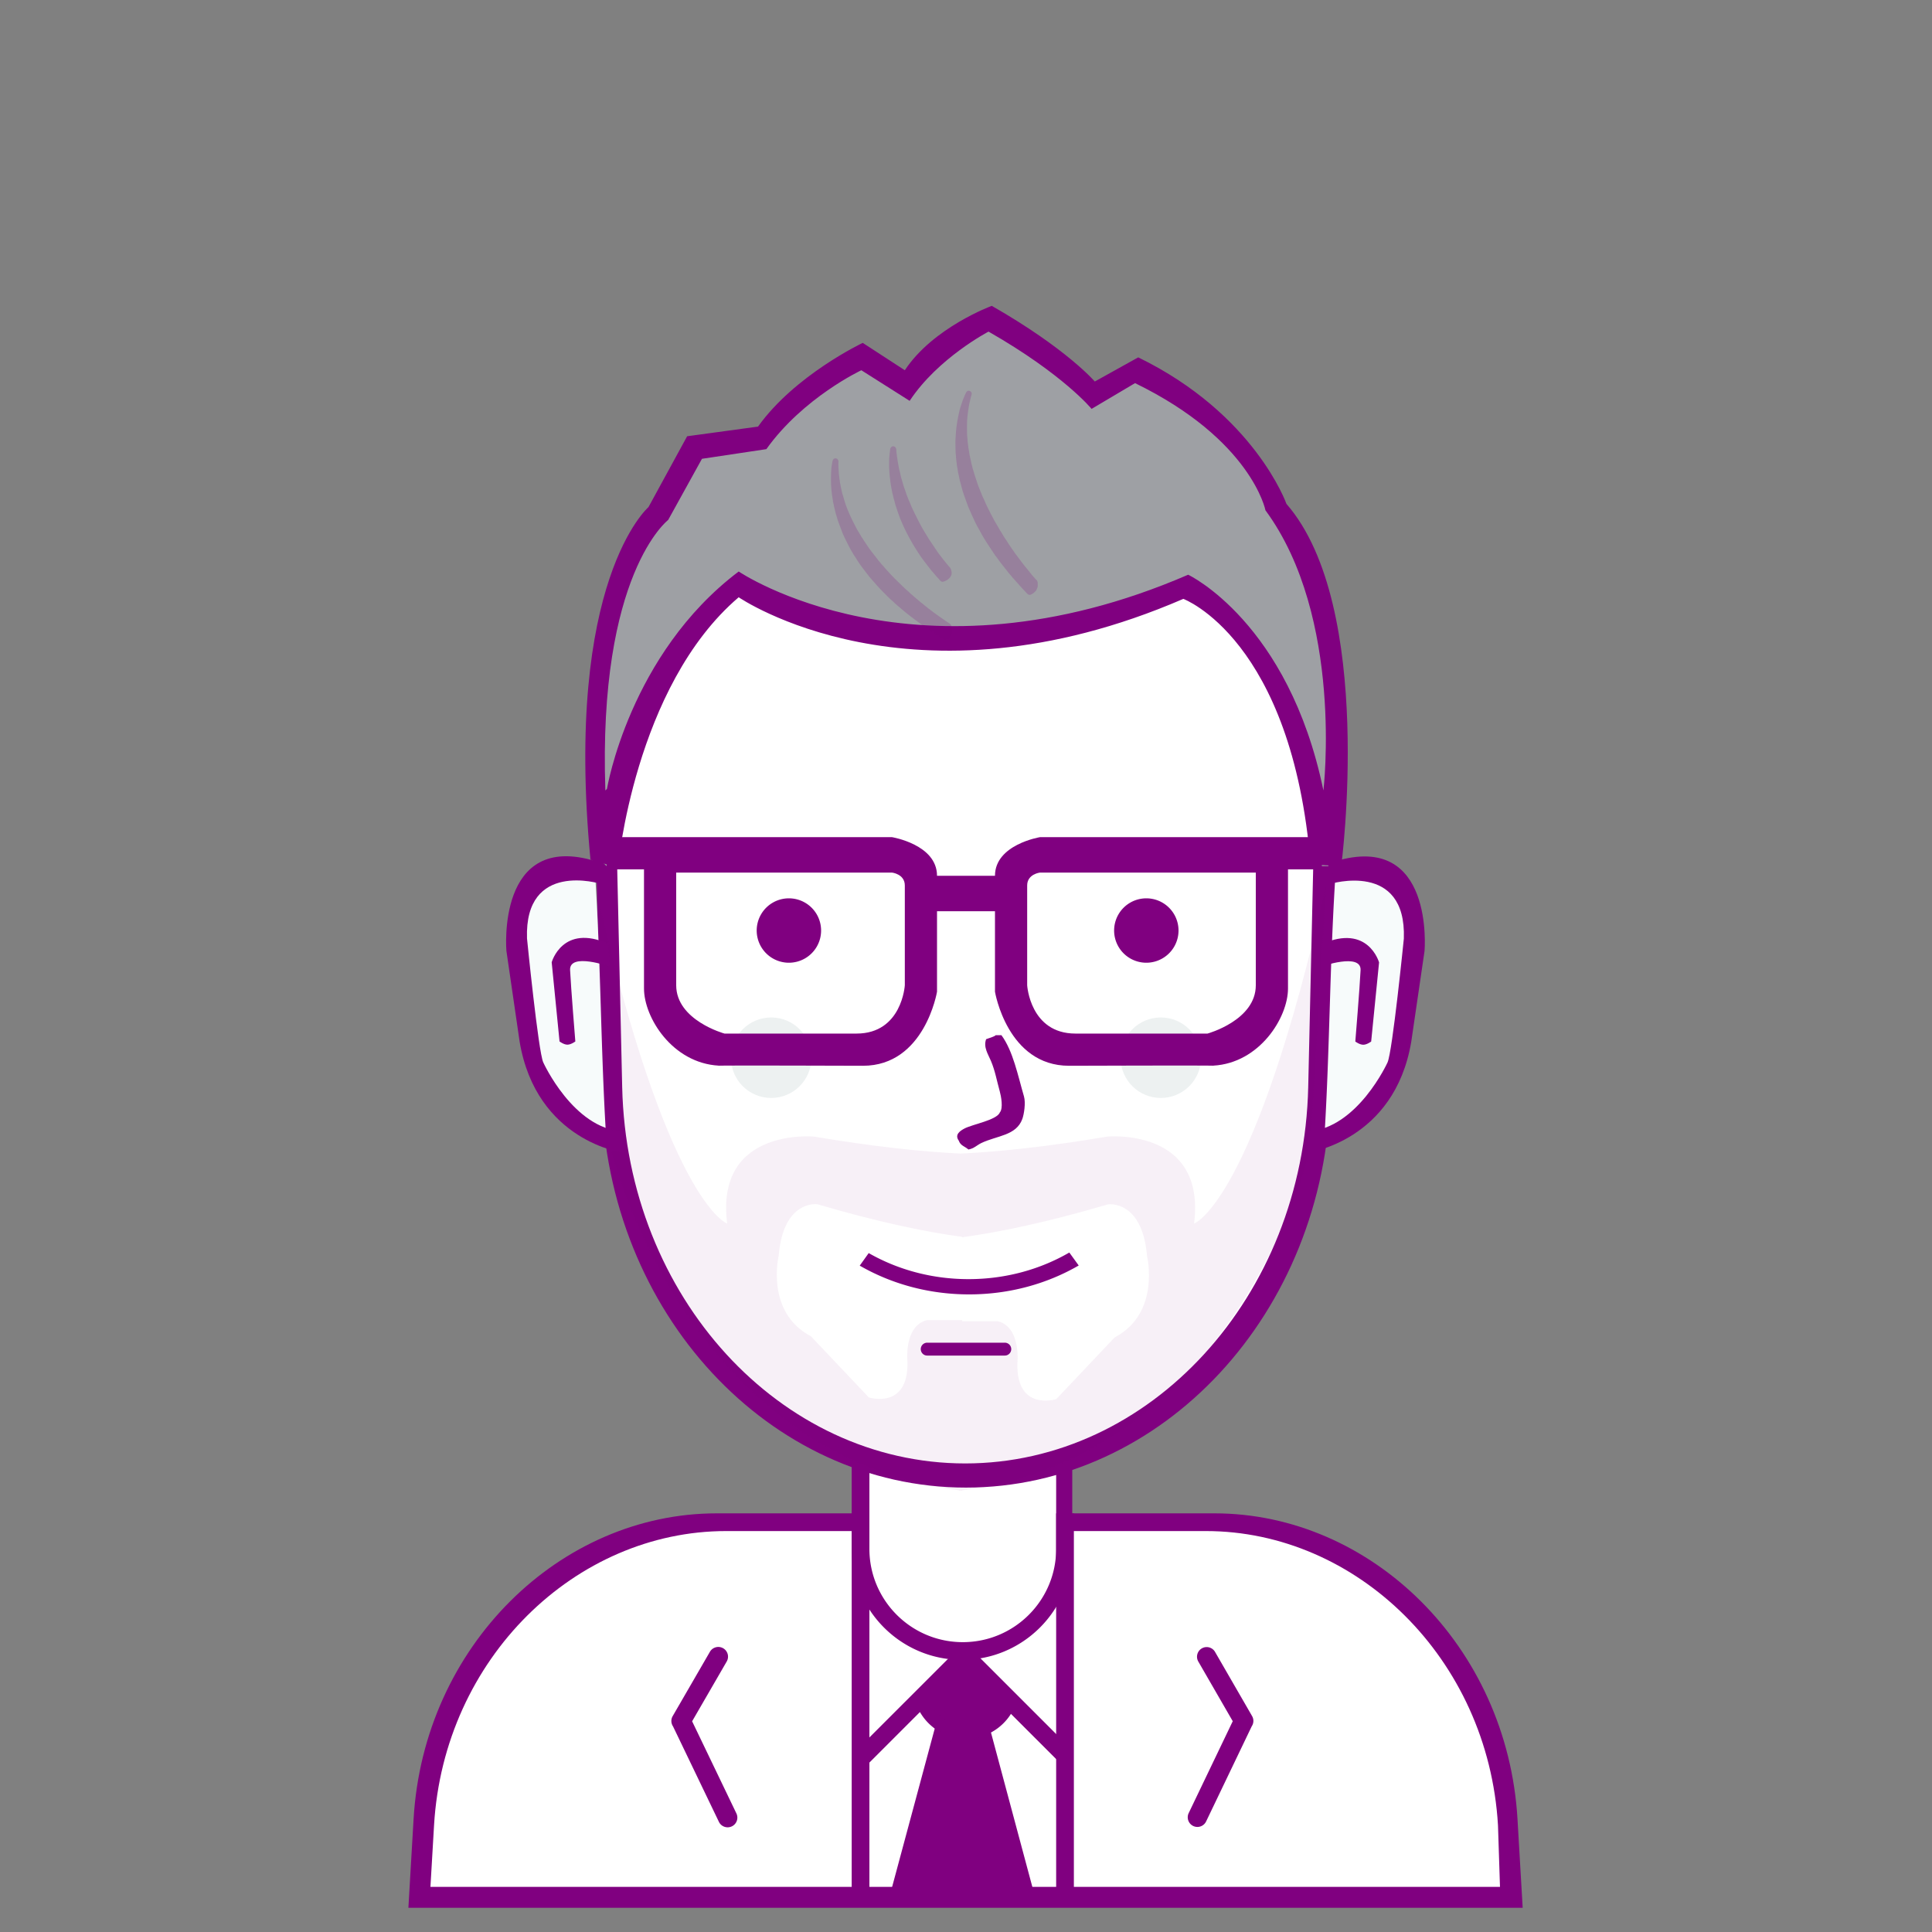 <svg xmlns="http://www.w3.org/2000/svg" width="512" height="512"><rect width="100%" height="100%" fill="#808080" stroke="none"/><path fill="#fff" d="M111 504s-10.302-90.311 78.44-100.387h37.973V386.12s26.712 11.473 53.76 1.28l.854 16.213H326.4S403.673 411.328 399 504H111Z"/><path fill="purple" d="M398.262 505.587H108.228l1.377-23.53c2.69-45.942 38.887-81.004 80.31-81.004h37.498v4.694H192.43c-39.924 0-74.81 33.748-77.403 77.97l-.956 16.323h283.44l-.53-16.323c-2.593-44.222-37.48-77.97-77.403-77.97H284.16v-4.694h37.68c41.423 0 77.62 35.062 80.31 81.004l1.377 23.53h-5.265Z"/><path fill="purple" d="M230.4 384.146v26.315c0 13.656 11.08 24.726 24.747 24.726s24.746-11.07 24.746-24.726V384.69a83.426 83.426 0 0 0 4.267-1.425v27.376c0 16.149-13.085 29.24-29.227 29.24-16.141 0-29.226-13.091-29.226-29.24v-28.186a83.846 83.846 0 0 0 4.693 1.692zm101.32 73.343-12.085 25.207a2.56 2.56 0 1 1-4.617-2.213l11.672-24.345-9.12-15.797a2.56 2.56 0 1 1 4.434-2.56l9.813 16.998a2.558 2.558 0 0 1-.097 2.71zm-153.358.025 12.15 25.284a2.576 2.576 0 0 0 3.434 1.206 2.565 2.565 0 0 0 1.208-3.426l-11.734-24.42 9.169-15.845a2.565 2.565 0 0 0-.942-3.508 2.577 2.577 0 0 0-3.516.94l-9.866 17.05a2.56 2.56 0 0 0 .097 2.719z"/><path fill="purple" d="M225.707 400.2h4.693v103.68h-4.693V400.2zm54.186.853h4.694v103.68h-4.694v-103.68z"/><path fill="#fff" d="M256.215 116.467c53.078 0 94.972 49.6 93.61 109.198l-1.448 63.341c-1.283 56.146-42.532 100.527-92.162 100.527-49.631 0-90.88-44.38-92.163-100.527l-1.447-63.341c-1.363-59.597 40.532-109.198 93.61-109.198Z"/><path fill="purple" fill-rule="evenodd" d="m354.09 223.701-1.518 65.915c-1.344 58.427-44.566 104.61-96.57 104.61-52.006 0-95.227-46.183-96.572-104.61l-1.517-65.915c-1.427-62.018 42.471-113.634 98.088-113.634s99.516 51.616 98.088 113.634Zm-98.302-106.808c-52.352 0-93.674 49.214-92.33 108.345l1.428 62.847c1.266 55.708 41.95 99.742 90.902 99.742 48.953 0 89.637-44.034 90.903-99.742l1.428-62.847c1.343-59.131-39.978-108.345-92.33-108.345Z"/><path fill="purple" fill-rule="evenodd" d="m351.427 234.653-4.267 69.974s-18.95 80.77-92.16 90.334v.119c-.144-.018-.283-.041-.427-.06-.143.019-.282.042-.426.06v-.119c-73.21-9.563-92.16-90.334-92.16-90.334l-4.267-69.974c18.998 84.327 34.987 89.6 34.987 89.6-3.236-25.57 23.04-23.04 23.04-23.04 16.014 2.705 28.762 4.013 38.826 4.501 10.065-.488 22.813-1.796 38.827-4.5 0 0 26.276-2.532 23.04 23.04 0 0 15.989-5.274 34.987-89.6Zm-47.444 98.273c-1.242-15.041-10.312-13.766-10.312-13.766-16.125 4.745-28.782 7.38-38.671 8.72v-.098c-9.82-1.329-22.388-3.943-38.4-8.649 0 0-9.007-1.265-10.24 13.654 0 0-3.617 14.946 8.533 21.333l15.36 16.213s10.497 3.327 10.24-9.386c0 0-1.068-9.482 5.12-11.094H255v.281h9.453c6.232 1.625 5.156 11.185 5.156 11.185-.258 12.819 10.312 9.464 10.312 9.464l15.469-16.347c12.235-6.44 8.593-21.51 8.593-21.51Z" opacity=".059"/><path fill="purple" d="M245.76 355.827h20.48a1.707 1.707 0 1 1 0 3.413h-20.48a1.707 1.707 0 1 1 0-3.413zm-17.922-20.42 2.377-3.327c7.64 4.37 16.717 6.904 26.455 6.904 9.847 0 19.017-2.592 26.71-7.052l2.488 3.436c-8.37 4.845-18.341 7.659-29.048 7.659-10.678 0-20.627-2.799-28.982-7.62z"/><path fill="#f7fbfb" d="M157.807 233.313c-.012 0-1.047-.826-3.003-1.442a14.109 14.109 0 0 0-3.578-.623 14.539 14.539 0 0 0-2.181.067c-.758.08-1.54.226-2.327.452-3.15.906-6.365 3.108-8.253 7.652-.948 2.272-1.573 5.13-1.738 8.707a43.67 43.67 0 0 0-.036 2.819c.018.986.067 2.018.149 3.1a76.36 76.36 0 0 0 .898 7.095c-.01-.003-.41 7.77 2.368 16.7 2.613 8.733 8.886 19.46 20.467 22.524-1.332-22.179-1.373-44.774-2.766-67.05Z"/><path fill="purple" d="M159.128 234.207s-20.177-6.251-19.466 14.491c0 0 3.003 30.077 4.308 32.85 0 0 7.924 17.511 21 18.287 12.782.759 0 0 0 0l.16 5.645s-22.985-2.947-27.424-29.435l-3.504-24.062s-2.72-31.845 23.67-23.748c25.708 7.888 0 0 0 0l1.256 5.972"/><path fill="purple" d="M152.468 275.995s-1.129.853-2.099.853c-.97 0-2.085-.853-2.085-.853l-2.082-20.983s2.872-10.333 15.063-4.873l.289 6s-10.696-3.793-10.475.93c.213 4.547 1.39 18.926 1.39 18.926Z"/><path fill="#f7fbfb" d="M353.813 233.362c.012 0 1.053-.826 3.017-1.441.982-.307 2.202-.56 3.593-.622a14.683 14.683 0 0 1 2.191.066c.76.08 1.546.226 2.337.452 3.165.905 6.393 3.106 8.29 7.647.951 2.27 1.58 5.127 1.745 8.7.042.894.055 1.833.036 2.818a54.18 54.18 0 0 1-.15 3.098 75.937 75.937 0 0 1-.901 7.09c.01-.003.412 7.765-2.38 16.69-2.623 8.726-8.923 19.445-20.556 22.508 1.338-22.164 1.38-44.744 2.778-67.006Z"/><path fill="purple" d="M352.483 234.256s20.264-6.248 19.551 14.48c0 0-3.017 30.057-4.327 32.828 0 0-7.959 17.5-21.093 18.275-12.837.758 0 0 0 0l-.16 5.641s23.086-2.945 27.545-29.415l3.519-24.046s2.732-31.823-23.773-23.732c-25.822 7.883 0 0 0 0l-1.262 5.969"/><path fill="purple" d="M359.171 276.015s1.134.853 2.109.853c.974 0 2.094-.853 2.094-.853l2.092-20.969s-2.886-10.326-15.13-4.869l-.29 5.996s10.743-3.79 10.52.93c-.213 4.543-1.395 18.912-1.395 18.912Z"/><path fill="purple" fill-rule="evenodd" d="M263.893 274.333h1.494c3.087 4.193 4.343 10.637 5.973 16.214.505 1.728.015 4.751-.427 5.973-1.617 4.476-6.697 4.395-10.88 6.4-1.123.538-1.958 1.468-3.413 1.707-.948-.836-2.093-1-2.56-2.347-1.152-1.587.333-2.578 1.493-3.2 2.107-1.13 8.608-2.243 9.387-4.267.963-1.095.323-4.39 0-5.546-.827-2.962-1.223-5.435-2.347-8.107-.746-1.775-2.056-3.646-1.28-5.76.644-.276 2.034-.59 2.56-1.067Z"/><path fill="purple" d="M209.067 238.067a8.533 8.533 0 1 1 0 17.066 8.533 8.533 0 0 1 0-17.066zm94.72 0a8.533 8.533 0 1 1 0 17.066 8.533 8.533 0 0 1 0-17.066z"/><path fill="#edf1f1" d="M307.627 269.64c5.89 0 10.666 4.776 10.666 10.667 0 5.89-4.775 10.666-10.666 10.666s-10.667-4.775-10.667-10.666 4.776-10.667 10.667-10.667zm-103.254 0c5.891 0 10.667 4.776 10.667 10.667 0 5.89-4.776 10.666-10.667 10.666-5.89 0-10.666-4.775-10.666-10.666s4.775-10.667 10.666-10.667z"/><path fill="purple" fill-rule="evenodd" d="M341.333 230.387v31.573c0 7.716-7.526 19.755-19.79 20.445-1.802-.086-38.236.035-38.236.035-16.379 0-19.627-19.627-19.627-19.627V241.48h-15.36v21.333s-3.248 19.627-19.627 19.627c0 0-36.434-.121-38.236-.035-12.264-.69-19.79-12.73-19.79-20.445v-31.573h-13.654v-8.534h79.36s11.947 1.93 11.947 10.24h15.36c0-8.31 11.947-10.24 11.947-10.24h79.36v8.534h-13.654Zm-101.546 4.266c0-3.041-3.414-3.413-3.414-3.413H179.2v29.867c0 9.306 12.8 12.8 12.8 12.8h34.987c12.037 0 12.8-12.8 12.8-12.8v-26.454Zm93.013-3.413h-57.173s-3.414.372-3.414 3.413v26.454s.763 12.8 12.8 12.8H320s12.8-3.494 12.8-12.8V231.24Zm-11.947 51.2c.233-.005.46-.022.69-.035.193.01-.001.02-.69.035Zm-130.396-.035c.23.013.457.03.69.035-.689-.014-.883-.026-.69-.035Z"/><path fill="#9ea0a4" d="M160.75 229.533s3.293-51.396 35.01-74.24c0 0 45.797 31.154 117.838 0 0 0 31.865 14.514 36.718 74.24h1.71s9.124-68.413-14.519-95.573c0 0-5.823-20.8-36.717-35.84l-11.1 6.827s-7.459-9.127-27.325-20.48c0 0-14.693 6.546-22.202 17.92l-11.954-7.68s-16.705 7.646-26.471 21.333l-17.932 2.56-9.393 17.067s-22.42 18.063-15.373 92.16l1.71 1.706Z"/><path fill="purple" fill-rule="evenodd" d="m355.44 229.533-8.11-.426c-4.854-59.727-33.732-70.4-33.732-70.4-72.04 31.153-117.837-.427-117.837-.427-27.703 23.633-32.023 71.68-32.023 71.68l-7.258-2.133c-7.048-74.097 15.373-93.44 15.373-93.44l10.246-18.774 18.786-2.56c9.766-13.686 27.75-22.186 27.75-22.186l11.152 7.253c7.508-11.373 23.04-17.067 23.04-17.067 19.866 11.354 27.306 20.054 27.306 20.054l11.51-6.4c30.894 15.04 39.278 38.826 39.278 38.826 23.642 27.16 14.519 96 14.519 96Zm-20.08-94.293s-3.666-18.667-34.56-33.707l-11.52 6.827s-7.44-9.127-27.307-20.48c0 0-13.398 6.973-20.906 18.347l-12.8-8.107s-15.407 7.22-25.174 20.907l-17.066 2.56-8.96 16.213s-18.61 14.214-16.64 71.68l.426-.427s5.921-35.72 34.908-57.6c0 0 47.076 32.007 119.117.854 0 0 26.615 12.516 35.842 57.173 0 0 5.477-45.931-15.36-74.24Z"/><path fill="purple" d="m243 451 12-13 13 13-7 7 11 45h-34l12-45-7-7Z"/><path fill="purple" fill-rule="evenodd" d="m269.7 503.69-12.095-45.136 2.515-.754 1.667-1.772 12.792 47.738-4.88-.076Zm-34.115-.533 12.626-46.91.816.7 2.56 1.706.844.085-11.977 44.495-4.869-.076Z"/><path fill="purple" fill-rule="evenodd" d="m284.146 463.788-3.32 3.318-12.912-12.913c-2.492 3.958-6.892 6.594-11.914 6.594-5.225 0-9.776-2.853-12.205-7.08l-13.48 13.48-3.327-3.328 26.539-26.539 2.075-1.924 2.076 1.924 26.468 26.468Zm-37.74-12.692a10.445 10.445 0 0 0 9.38 5.85c4.028 0 7.515-2.283 9.26-5.62l-9.435-9.435-9.205 9.205Z"/><path fill="purple" fill-rule="evenodd" d="M257.14 103.673c.627.467.316.9.18 1.483-.204.871-.445 1.733-.58 2.603-.207 1.317-.394 2.636-.448 3.935-.046 1.093-.026 2.182-.007 3.264.01.625.118 1.25.133 1.875.006.25.074.5.081.755l.046.206c.01.32.093.625.102.943l.156.866c.077.458.114.935.254 1.381l.046.342c.111.355.147.72.26 1.075l.023.21c.162.513.235 1.052.397 1.561.263.827.476 1.657.766 2.481.192.547.357 1.12.55 1.67.344.98.764 1.936 1.142 2.905.23.59.539 1.135.785 1.722.698 1.661 1.594 3.294 2.451 4.923.277.526.581 1.01.888 1.524.196.328.4.695.58 1.033.1.187.225.328.334.51.235.393.49.816.722 1.212.215.367.457.68.693 1.037.256.385.508.818.767 1.205.45.672.926 1.322 1.372 1.986.462.69.982 1.3 1.472 1.98.95 1.318 2.059 2.582 3.082 3.905.307.396.673.742.98 1.125.152.19.408.358.511.559.042.081.066.207.095.3.048.149.035.333.037.49.004.253.016.509-.028.773-.046.274-.22.575-.333.846-.09.217-.317.408-.445.514-.107.089-.152.171-.262.257a2.898 2.898 0 0 1-.92.503c-.325.097-.743-.194-1-.5-.447-.538-1.007-1.03-1.437-1.57-.091-.114-.193-.165-.284-.28-.496-.627-1.105-1.218-1.595-1.835-.112-.141-.234-.22-.343-.361-.38-.496-.827-.943-1.213-1.448-.97-1.267-2.014-2.49-2.89-3.767-.205-.298-.425-.534-.625-.833-1.42-2.12-2.843-4.204-3.98-6.364-.3-.568-.63-1.085-.91-1.656a86.56 86.56 0 0 1-2.217-4.872c-.089-.214-.154-.454-.236-.672-.373-.98-.71-1.949-1.045-2.932-.337-.991-.53-2.027-.845-3.021-.066-.21-.087-.437-.154-.652l-.028-.233c-.073-.233-.08-.48-.152-.708-.172-.546-.225-1.137-.319-1.698-.088-.53-.21-1.07-.224-1.61l-.06-.296c-.01-.35-.1-.697-.108-1.043-.015-.604-.111-1.206-.122-1.81-.014-.749-.043-1.5-.039-2.251.005-.751.067-1.485.11-2.242.118-2.052.493-4.114.989-6.239.18-.77.468-1.524.71-2.296.168-.532.43-1.045.618-1.57.05-.138.125-.22.178-.357.112-.297.26-.662.534-.857a.81.81 0 0 1 .55-.09c.1.03.164.107.254.104Zm-20.024 14.708c.454.33.419.81.43 1.216.01.421.132.84.143 1.264l.148.879c.006.237.066.462.105.694.04.238.057.478.13.712l.133.79c.072.233.08.481.152.71.222.705.306 1.454.531 2.158.239.747.413 1.52.672 2.26.34.97.672 1.946 1.041 2.91.189.493.414.954.615 1.445.154.376.3.785.475 1.152a129.423 129.423 0 0 0 2.279 4.568c.633 1.204 1.39 2.352 2.083 3.54.214.365.456.68.694 1.036.535.804 1.105 1.641 1.654 2.458.518.773 1.141 1.494 1.687 2.25.089.124.192.19.278.315.277.4.639.784.943 1.177.153.197.347.334.486.54.304.451.494 1.292.35 1.816-.252.909-1.13 1.52-1.797 1.754-.2.071-.515.199-.734.133-.345-.103-.565-.41-.766-.663-.26-.328-.564-.566-.816-.892-.466-.605-1.014-1.145-1.48-1.754-.975-1.276-1.974-2.51-2.84-3.809-2.005-3.006-3.67-6.04-4.967-9.158-.54-1.294-.973-2.629-1.407-3.945-.154-.468-.239-.97-.387-1.437-.204-.641-.294-1.302-.494-1.94l-.032-.254c-.032-.142-.08-.28-.104-.423l-.05-.364c-.076-.24-.093-.489-.134-.735-.04-.238-.102-.471-.11-.715l-.09-.471c-.017-.64-.17-1.267-.184-1.912-.003-.152-.051-.313-.055-.465-.015-.616-.076-1.234-.073-1.85.003-.702-.003-1.416.04-2.119.018-.276.066-.537.079-.814.013-.304.067-.596.107-.91.024-.186.024-.412.08-.6.057-.192.253-.501.434-.58.123-.054.361-.108.496-.071.101.028.164.107.255.104Zm-15.3 3.19c.51.374.369.846.365 1.305-.005.738.07 1.475.088 2.21.015.585.165 1.167.18 1.754l.106.558c.009.325.079.744.176 1.055l.028.232c.03.18.068.357.123.533l.039.299c.131.418.172.867.305 1.281.318.993.572 2.007.92 2.998.754 2.148 1.788 4.23 2.888 6.319.36.683.807 1.318 1.17 1.997.155.289.358.524.53.804.47.765 1.014 1.529 1.524 2.288.706 1.05 1.567 2.007 2.318 3.048.263.365.595.682.85 1.034.228.312.522.547.765.855.482.611 1.09 1.193 1.6 1.801.295.352.646.636.932.975.319.38.72.683 1.034 1.048l.238.21c.32.379.768.714 1.098 1.093.141.162.308.238.45.4.464.527 1.118.954 1.594 1.486.136.152.317.255.438.39l.154.11c.164.184.42.351.587.536l.166.119c.272.302.692.54.966.845l.218.156c.35.387.906.664 1.261 1.055l.479.361c.078.086.246.16.337.26.242.267.65.476.913.73.155.15.399.254.53.398.115.127.325.212.427.324l1 .715c.79.564 1.577 1.093 2.34 1.634.363.256.812.457 1.035.777.125.18.176.44.242.637.149.444.21.97.085 1.454-.038.147-.115.247-.17.4-.088.248-.236.63-.5.863-.17.15-.35.353-.54.484-.292.202-.611.094-.968-.054l-.343-.225c-.548-.235-1.06-.739-1.61-.976-.105-.046-.216-.16-.303-.198l-.548-.372c-.201-.087-.382-.298-.609-.396-.19-.082-.384-.236-.57-.369l-.205-.146c-.183-.08-.4-.247-.57-.369l-.744-.531c-.266-.116-.562-.382-.818-.565-.211-.151-.498-.314-.658-.49l-.436-.311c-.303-.217-.603-.431-.867-.658l-.436-.312c-.21-.232-.575-.408-.784-.638l-.295-.21c-.153-.169-.416-.316-.567-.483l-.256-.183c-.116-.128-.323-.262-.439-.39-.068-.05-.136-.098-.205-.147-.4-.444-.987-.78-1.378-1.217l-.367-.3c-.505-.57-1.19-1.026-1.677-1.586-.133-.152-.282-.22-.413-.372-.45-.524-1.026-.99-1.46-1.508-.072-.085-.142-.105-.213-.19-.205-.246-.47-.5-.668-.748-.092-.116-.192-.164-.284-.28-.687-.867-1.494-1.64-2.16-2.51-1.178-1.54-2.407-3.044-3.339-4.63-.21-.36-.462-.66-.667-1.018-.363-.635-.758-1.26-1.099-1.907a84.188 84.188 0 0 1-1.517-3.057c-.342-.718-.612-1.491-.892-2.224-.23-.6-.45-1.185-.66-1.787-.209-.592-.358-1.208-.552-1.806-.197-.608-.278-1.253-.47-1.864-.073-.232-.066-.525-.138-.756-.18-.57-.222-1.19-.32-1.776-.42-2.502-.463-5.064-.279-7.665.042-.6.167-1.17.266-1.783.045-.28.137-.635.446-.842.1-.066.413-.118.528-.087.094.025.168.106.255.104Z" opacity=".2"/></svg>